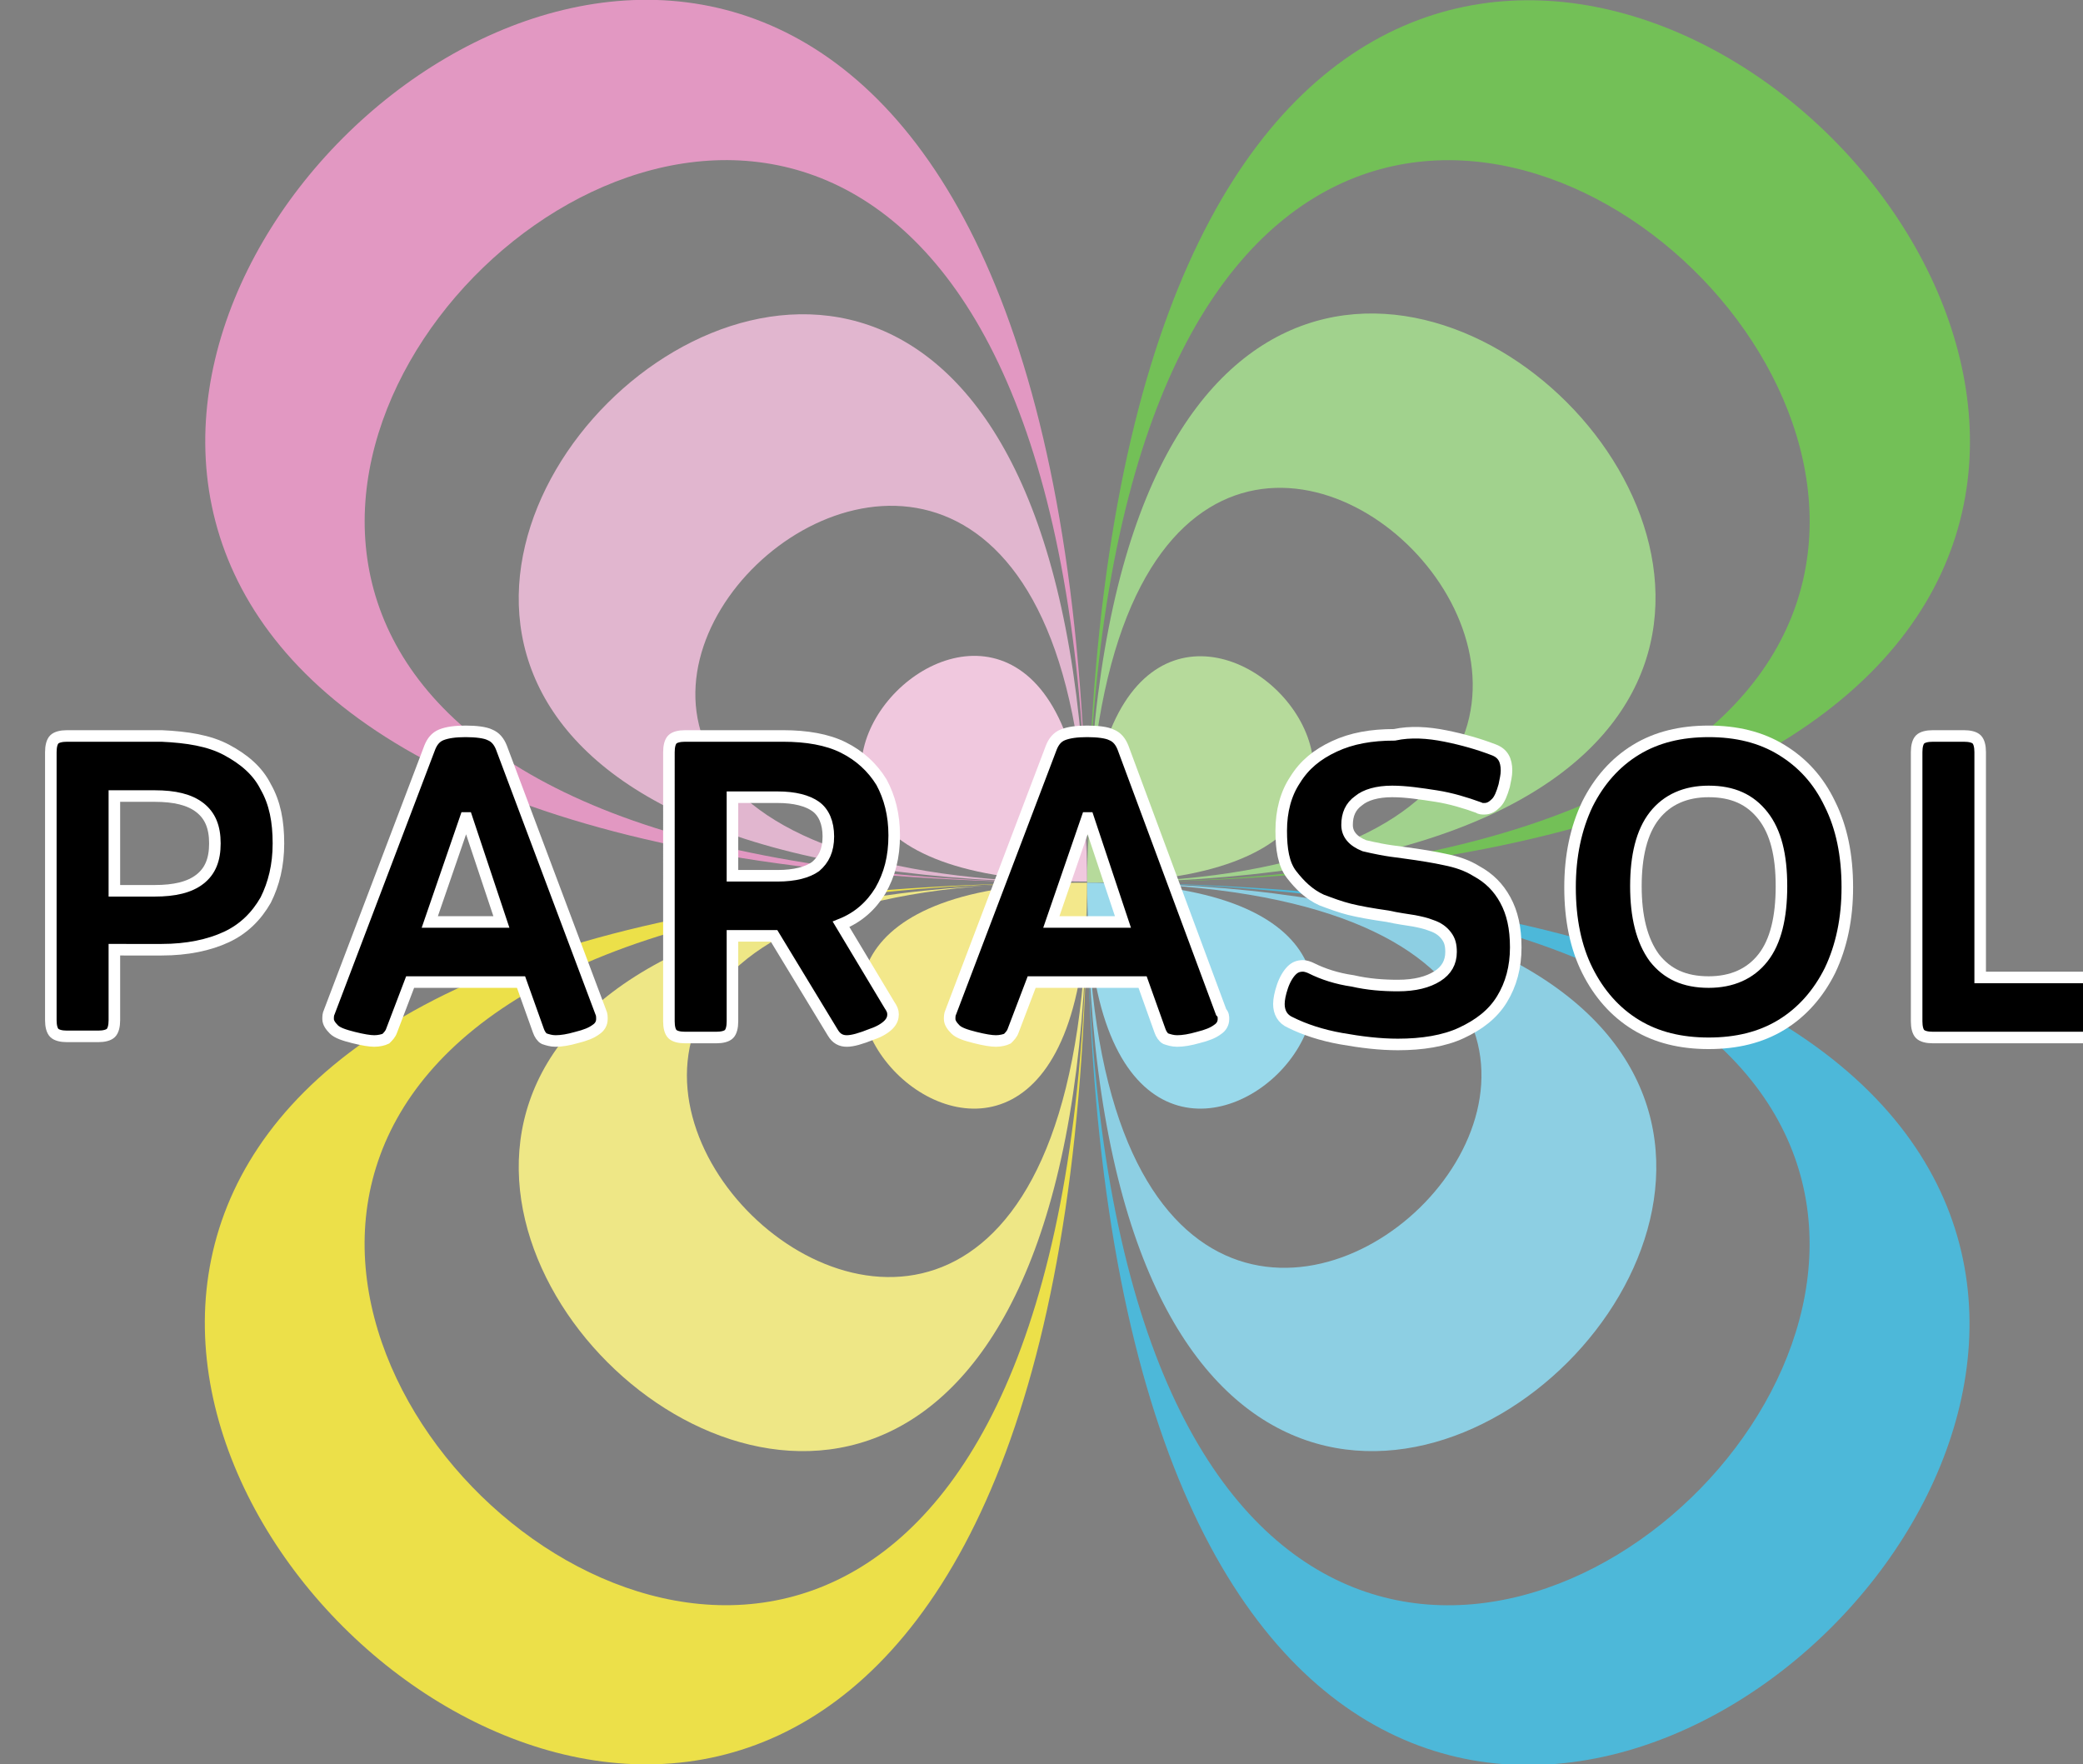 <?xml version="1.0" encoding="utf-8"?>
<svg version="1.1" xmlns="http://www.w3.org/2000/svg" xmlns:xlink="http://www.w3.org/1999/xlink"
	 viewBox="0 0 180.3 152.7">
<rect x="0" y="0" width="180.3" height="152.7" fill="#808080" stroke="none"/>
<style type="text/css">
	.st0{fill:#73C057;}
	.st1{fill:#E298C2;}
	.st2{fill:#E1B6CF;}
	.st3{fill:#ECE049;}
	.st4{fill:#EEE786;}
	.st5{fill:#4DB8D9;}
	.st6{fill:#8DCFE3;}
	.st7{fill:#A1D28D;}
	.st8{fill:#F0C8DE;}
	.st9{fill:#B6DA9B;}
	.st10{fill:#F3E88B;}
	.st11{fill:#99D9EB;}
	.st12{stroke:#FFFFFF;}
</style>
<path class="st0" d="M94.1,76.4L94.1,76.4c0-0.1,0-0.2,0-0.3C94.1,76.2,94.1,76.2,94.1,76.4L94.1,76.4z"/>
<path class="st0" d="M94.1,76.3c0-0.1,0-0.1,0-0.2C94.1,76.2,94.1,76.3,94.1,76.3L94.1,76.3L94.1,76.3z"/>
<path class="st1" d="M94.1,76.4L94.1,76.4c-139.8,0-1.8-138.9,0-2.7c0,0.8,0,1.7,0,2.5C94-95.4-77.6,76.4,94.1,76.4z"/>
<path class="st2" d="M94.1,76.4L94.1,76.4C17.8,76.4,94.1,3,94.1,76.4C94.1,76.3,94.1,75.7,94.1,76.4C94.1-34.3-16.6,76.4,94.1,76.4
	z"/>
<path class="st0" d="M94.1,76.4L94.1,76.4c-0.1,0-0.2,0-0.3,0C94,76.4,94,76.4,94.1,76.4C94.1,76.4,94.1,76.4,94.1,76.4z"/>
<path class="st0" d="M94.1,76.4c-0.1,0-0.1,0-0.2,0C94,76.4,94,76.4,94.1,76.4L94.1,76.4C94.1,76.4,94.1,76.4,94.1,76.4z"/>
<path class="st3" d="M94.1,76.4L94.1,76.4c0,139.8-138.9,1.8-2.7,0c0.8,0,1.7,0,2.5,0C-77.6,76.4,94.1,248.1,94.1,76.4z"/>
<path class="st4" d="M94.1,76.4L94.1,76.4c0,76.8-76.8,0-1.7,0C93,76.4,93.5,76.4,94.1,76.4C-16.6,76.4,94.1,187.1,94.1,76.4z"/>
<path class="st0" d="M94.1,76.1L94.1,76.1c0,0.1,0,0.2,0,0.3C94.1,76.3,94.1,76.2,94.1,76.1C94.1,76.2,94.1,76.2,94.1,76.1z"/>
<path class="st0" d="M94.1,76.2c0,0.1,0,0.1,0,0.2C94.1,76.3,94.1,76.2,94.1,76.2L94.1,76.2C94.1,76.2,94.1,76.2,94.1,76.2z"/>
<path class="st5" d="M94.1,76.4L94.1,76.4c139.8,0,1.8,138.9,0,2.7c0-0.8,0-1.7,0-2.5C94.2,248.1,265.9,76.4,94.1,76.4z"/>
<path class="st6" d="M94.1,76.4L94.1,76.4C170.9,76.4,94.1,151.4,94.1,76.4C94.1,76.4,94.1,77,94.1,76.4
	C94.2,187.1,204.9,76.4,94.1,76.4z"/>
<path class="st0" d="M94.1,76.4L94.1,76.4c0.1,0,0.2,0,0.3,0C94.3,76.4,94.3,76.4,94.1,76.4L94.1,76.4z"/>
<path class="st0" d="M94.2,76.4c0.1,0,0.1,0,0.2,0C94.3,76.4,94.2,76.4,94.2,76.4L94.2,76.4L94.2,76.4z"/>
<path class="st0" d="M94.1,76.4L94.1,76.4c0-139.8,138.9-1.8,2.7,0c-0.8,0-1.7,0-2.5,0C265.9,76.3,94.1-95.4,94.1,76.4z"/>
<path class="st7" d="M94.1,76.4L94.1,76.4C94.1-0.5,169.2,76.4,94.1,76.4C94.1,76.4,94.8,76.4,94.1,76.4
	C204.8,76.3,94.1-34.4,94.1,76.4z"/>
<path class="st8" d="M94.1,76.3C94.1,32.3,50.1,76.4,94.1,76.3"/>
<path class="st9" d="M94.1,76.4C138.2,76.4,94.1,32.3,94.1,76.4"/>
<path class="st10" d="M94.1,76.4C50.1,76.4,94.1,120.4,94.1,76.4"/>
<path class="st11" d="M94.1,76.4C94.1,120.4,138.2,76.4,94.1,76.4"/>
<g>
	<path class="st12" d="M19.6,64.9c1.5,0.8,2.7,1.8,3.4,3.2c0.8,1.4,1.1,3,1.1,4.9c0,1.9-0.4,3.5-1.1,4.9c-0.8,1.4-1.9,2.5-3.4,3.2
		s-3.4,1.1-5.6,1.1H9.9v6.1c0,0.5-0.1,0.9-0.3,1.1c-0.2,0.2-0.6,0.3-1.1,0.3H5.8c-0.5,0-0.9-0.1-1.1-0.3c-0.2-0.2-0.3-0.6-0.3-1.1
		V65.1c0-0.5,0.1-0.9,0.3-1.1c0.2-0.2,0.6-0.3,1.1-0.3H14C16.2,63.8,18.1,64.1,19.6,64.9z M17.3,76.1c0.9-0.7,1.3-1.7,1.3-3.1
		c0-1.4-0.4-2.4-1.3-3.1c-0.9-0.7-2.2-1-3.9-1H9.9v8.2h3.5C15.1,77.1,16.4,76.8,17.3,76.1z"/>
	<path class="st12" d="M52.1,88.2c0,0.4-0.2,0.7-0.5,0.9c-0.4,0.3-0.9,0.5-1.7,0.7c-0.7,0.2-1.3,0.3-1.8,0.3c-0.4,0-0.7-0.1-1-0.2
		c-0.2-0.1-0.4-0.4-0.5-0.7l-1.5-4.2h-9.6l-1.6,4.2c-0.1,0.3-0.3,0.5-0.5,0.7c-0.2,0.1-0.6,0.2-1,0.2c-0.4,0-1-0.1-1.8-0.3
		c-0.8-0.2-1.4-0.4-1.7-0.7c-0.3-0.3-0.5-0.6-0.5-0.9c0-0.2,0-0.4,0.1-0.6l8.7-22.9c0.2-0.5,0.5-0.9,1-1.1c0.5-0.2,1.2-0.3,2.1-0.3
		s1.7,0.1,2.1,0.3c0.5,0.2,0.8,0.6,1,1.1L52,87.6C52.1,87.8,52.1,88,52.1,88.2z M37.2,79.8h6.2l-3-9h-0.1L37.2,79.8z"/>
	<path class="st12" d="M77,87c0.2,0.3,0.3,0.5,0.3,0.8c0,0.3-0.1,0.6-0.4,0.9s-0.8,0.6-1.4,0.8c-1,0.4-1.7,0.6-2.2,0.6
		c-0.5,0-0.9-0.2-1.2-0.7L67,81h-3.6v7.4c0,0.5-0.1,0.9-0.3,1.1s-0.6,0.3-1.1,0.3h-2.7c-0.5,0-0.9-0.1-1.1-0.3
		c-0.2-0.2-0.3-0.6-0.3-1.1V65.1c0-0.5,0.1-0.9,0.3-1.1c0.2-0.2,0.6-0.3,1.1-0.3h8.5c2,0,3.8,0.3,5.2,1c1.4,0.7,2.5,1.7,3.3,3
		c0.7,1.3,1.1,2.8,1.1,4.6c0,1.9-0.4,3.4-1.2,4.8c-0.8,1.3-1.9,2.3-3.4,2.9L77,87z M63.4,75.8h3.9c1.5,0,2.6-0.3,3.3-0.8
		c0.7-0.6,1.1-1.4,1.1-2.6s-0.4-2.1-1.1-2.6s-1.8-0.8-3.3-0.8h-3.9V75.8z"/>
	<path class="st12" d="M105.9,88.2c0,0.4-0.2,0.7-0.5,0.9c-0.4,0.3-0.9,0.5-1.7,0.7c-0.7,0.2-1.3,0.3-1.8,0.3c-0.4,0-0.7-0.1-1-0.2
		c-0.2-0.1-0.4-0.4-0.5-0.7l-1.5-4.2h-9.6l-1.6,4.2c-0.1,0.3-0.3,0.5-0.5,0.7c-0.2,0.1-0.6,0.2-1,0.2c-0.4,0-1-0.1-1.8-0.3
		c-0.8-0.2-1.4-0.4-1.7-0.7c-0.3-0.3-0.5-0.6-0.5-0.9c0-0.2,0-0.4,0.1-0.6l8.7-22.9c0.2-0.5,0.5-0.9,1-1.1c0.5-0.2,1.2-0.3,2.1-0.3
		s1.7,0.1,2.1,0.3c0.5,0.2,0.8,0.6,1,1.1l8.5,22.9C105.9,87.8,105.9,88,105.9,88.2z M91,79.8h6.2l-3-9h-0.1L91,79.8z"/>
	<path class="st12" d="M125.1,63.7c1.5,0.3,2.9,0.7,4.2,1.2c0.8,0.3,1.1,0.9,1.1,1.8c0,0.4-0.1,0.8-0.2,1.3
		c-0.2,0.7-0.4,1.2-0.7,1.5c-0.3,0.3-0.6,0.5-1,0.5c-0.2,0-0.4,0-0.5-0.1c-1.1-0.4-2.4-0.8-3.7-1c-1.3-0.2-2.6-0.4-3.8-0.4
		c-1.3,0-2.3,0.3-2.9,0.8c-0.7,0.5-1,1.2-1,2.1c0,0.8,0.5,1.4,1.5,1.8c0.4,0.1,0.9,0.2,1.4,0.3c0.5,0.1,1.2,0.2,2,0.3
		c1.5,0.2,2.7,0.4,3.6,0.6c1,0.2,1.9,0.5,2.7,1c1.1,0.6,1.9,1.4,2.5,2.5s0.9,2.4,0.9,4.1c0,1.7-0.4,3.2-1.2,4.5
		c-0.8,1.3-2,2.2-3.5,2.9c-1.5,0.7-3.4,1-5.5,1c-1.6,0-3.2-0.2-4.9-0.5c-1.7-0.3-3.2-0.8-4.4-1.4c-0.7-0.3-1-0.9-1-1.6
		c0-0.4,0.1-0.9,0.3-1.5c0.2-0.6,0.5-1.1,0.8-1.4s0.6-0.4,1-0.4c0.2,0,0.5,0.1,0.7,0.2c1,0.5,2.2,0.9,3.6,1.1
		c1.3,0.3,2.6,0.4,3.9,0.4c1.5,0,2.6-0.3,3.4-0.8c0.8-0.5,1.2-1.2,1.2-2.1c0-0.6-0.1-1-0.4-1.4c-0.3-0.4-0.7-0.7-1.3-0.9
		c-0.5-0.2-1-0.3-1.5-0.4c-0.6-0.1-1.4-0.2-2.3-0.4c-1.4-0.2-2.5-0.4-3.3-0.6c-0.8-0.2-1.6-0.5-2.4-0.8c-1.1-0.5-1.9-1.3-2.6-2.2
		s-0.9-2.2-0.9-3.8c0-1.7,0.4-3.2,1.2-4.4c0.8-1.3,1.9-2.2,3.4-2.9s3.2-1,5.2-1C122.1,63.3,123.6,63.4,125.1,63.7z"/>
	<path class="st12" d="M154.2,64.9c1.8,1.1,3.2,2.6,4.2,4.7c1,2,1.5,4.4,1.5,7.2c0,2.7-0.5,5.1-1.5,7.2c-1,2-2.4,3.6-4.2,4.7
		c-1.8,1.1-3.9,1.6-6.3,1.6c-2.4,0-4.5-0.5-6.3-1.6c-1.8-1.1-3.2-2.7-4.2-4.7c-1-2-1.5-4.4-1.5-7.2c0-2.7,0.5-5.1,1.5-7.2
		c1-2,2.4-3.6,4.2-4.7c1.8-1.1,3.9-1.6,6.3-1.6C150.3,63.3,152.4,63.8,154.2,64.9z M143.2,70.6c-1.1,1.4-1.6,3.5-1.6,6.1
		s0.5,4.7,1.6,6.2c1.1,1.4,2.6,2.1,4.7,2.1c2,0,3.6-0.7,4.7-2.1c1.1-1.4,1.6-3.5,1.6-6.2s-0.5-4.7-1.6-6.1c-1.1-1.4-2.6-2.1-4.7-2.1
		C145.9,68.5,144.3,69.2,143.2,70.6z"/>
	<path class="st12" d="M184.2,84.8c0.2,0.1,0.3,0.4,0.4,0.8c0.1,0.4,0.1,0.9,0.1,1.6c0,0.7,0,1.2-0.1,1.6c-0.1,0.4-0.2,0.6-0.4,0.8
		s-0.5,0.2-0.8,0.2h-16.1c-0.5,0-0.9-0.1-1.1-0.3s-0.3-0.6-0.3-1.1V65.1c0-0.5,0.1-0.9,0.3-1.1c0.2-0.2,0.6-0.3,1.1-0.3h2.7
		c0.5,0,0.9,0.1,1.1,0.3c0.2,0.2,0.3,0.6,0.3,1.1v19.5h12C183.7,84.6,184,84.7,184.2,84.8z"/>
</g>
</svg>
